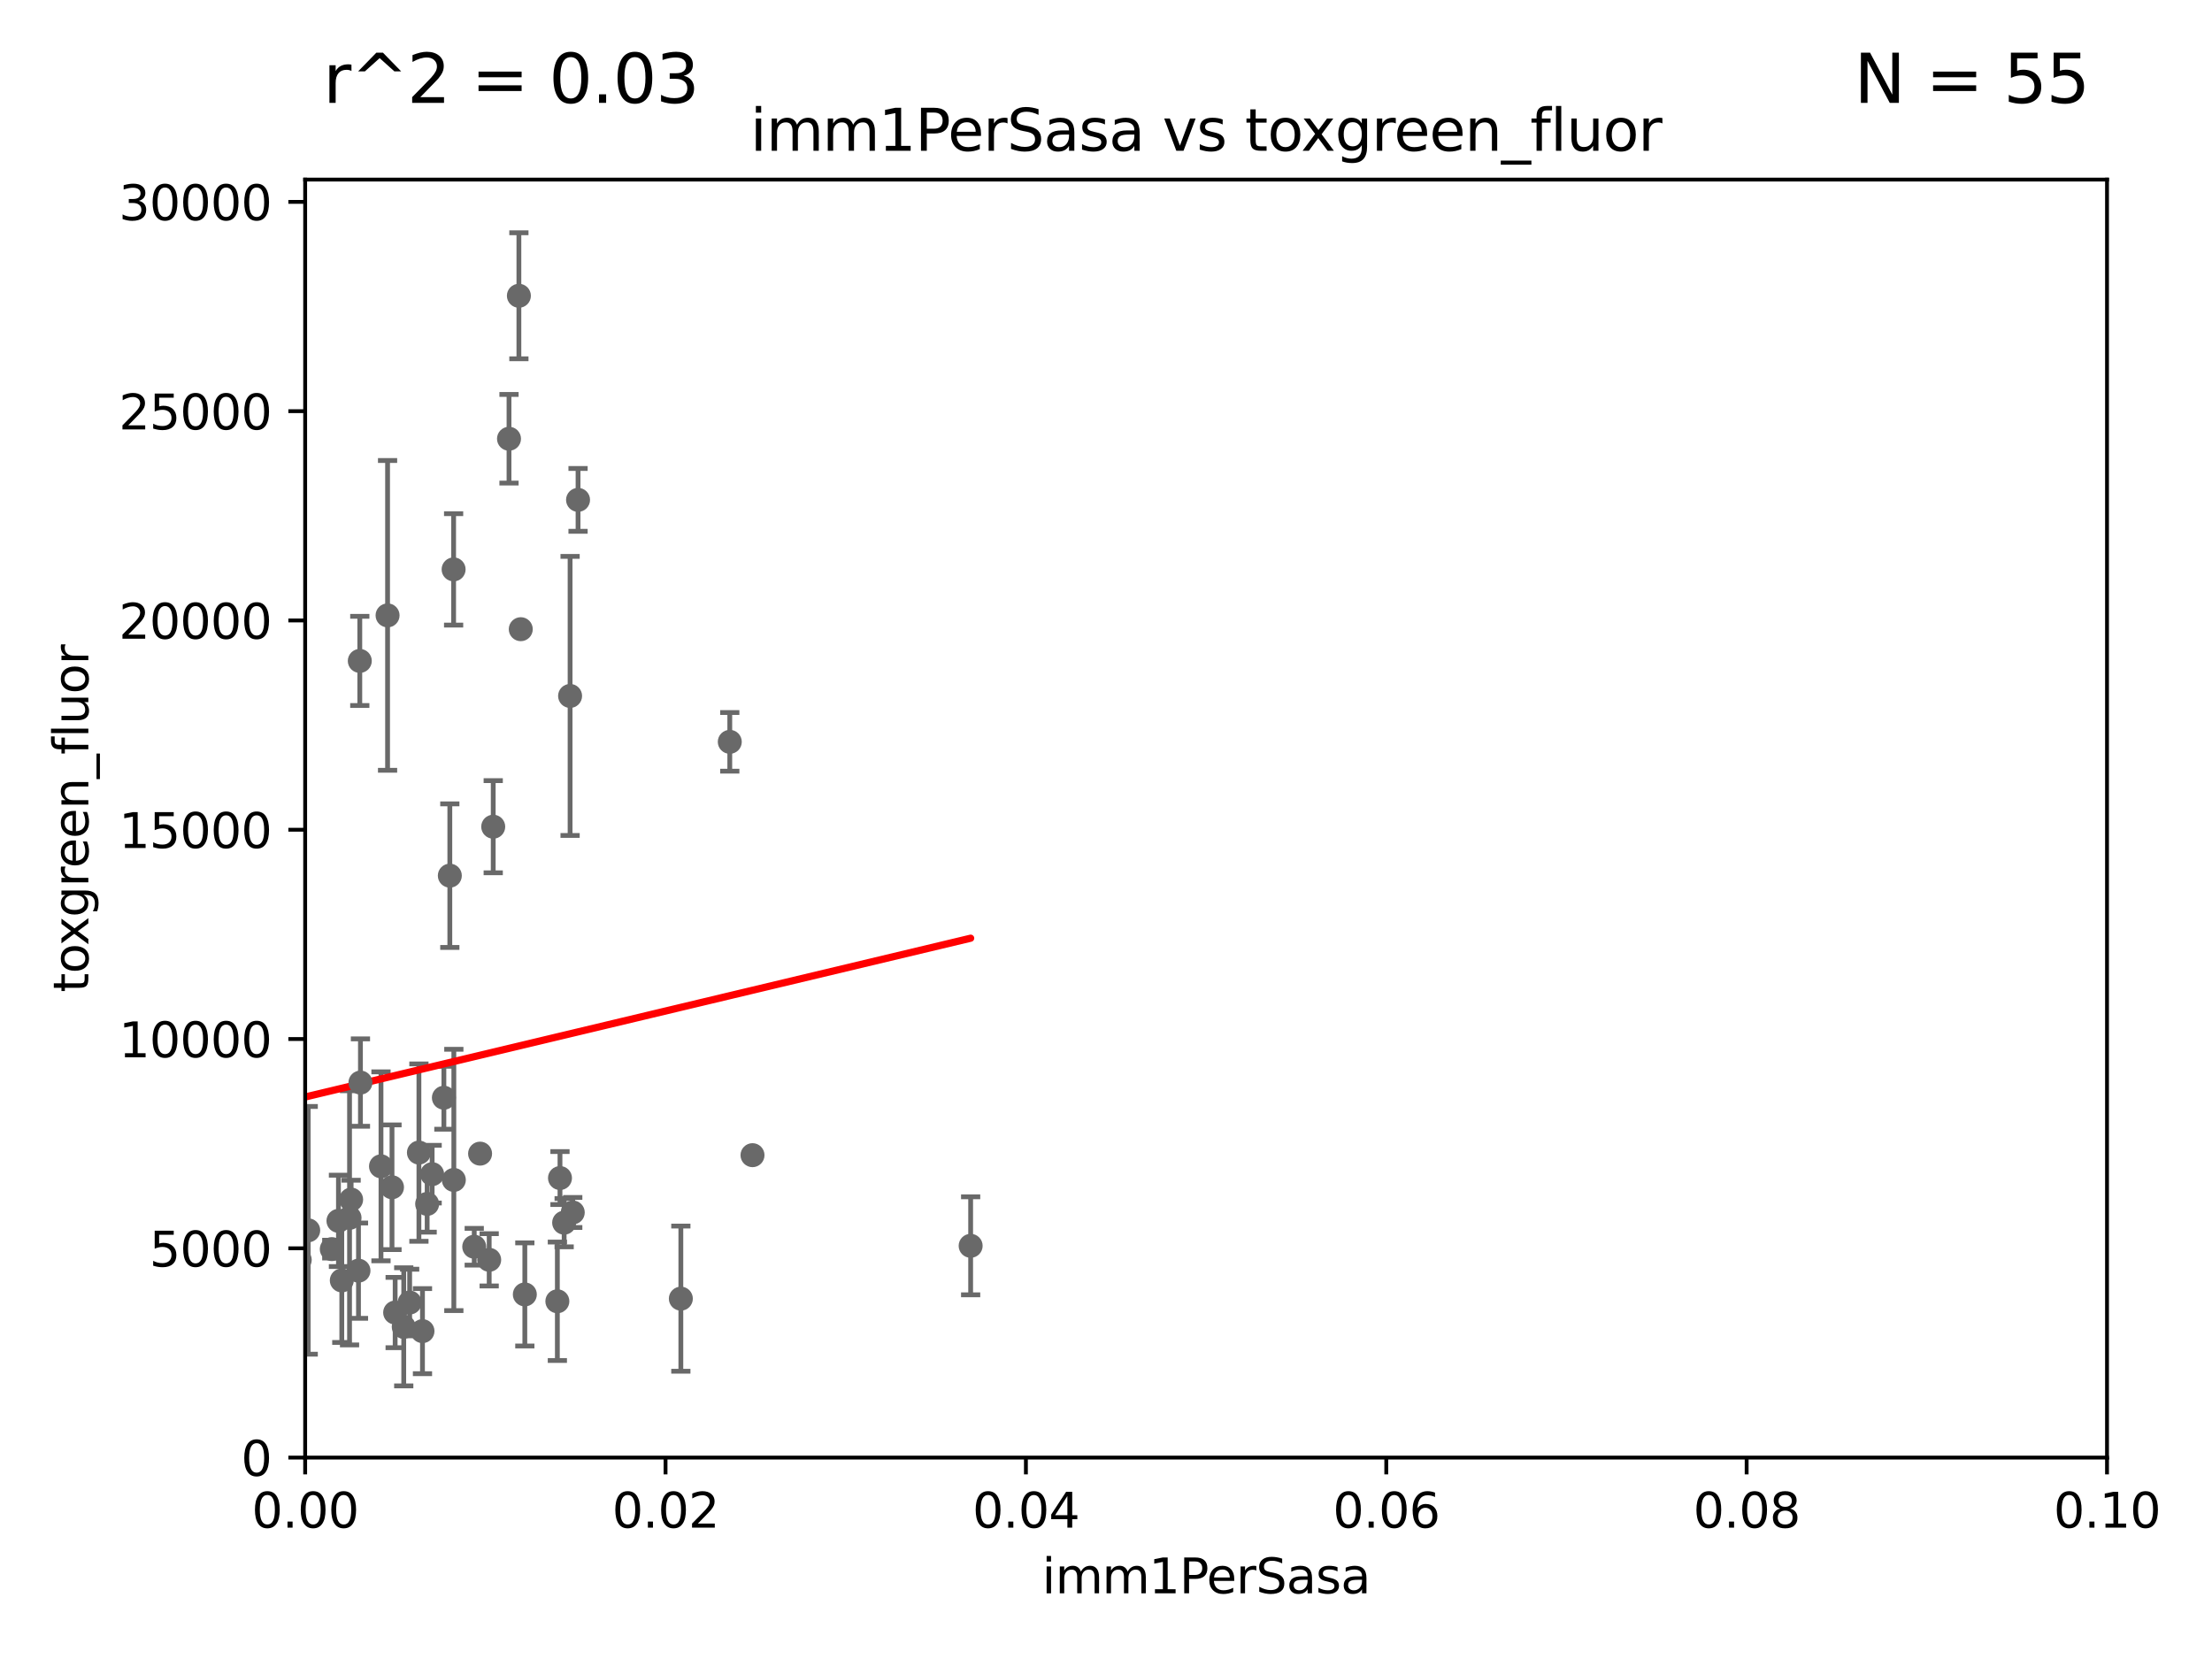 <?xml version="1.0" encoding="utf-8" standalone="no"?>
<!DOCTYPE svg PUBLIC "-//W3C//DTD SVG 1.1//EN"
  "http://www.w3.org/Graphics/SVG/1.1/DTD/svg11.dtd">
<svg xmlns:xlink="http://www.w3.org/1999/xlink" width="460.8pt" height="345.6pt" viewBox="0 0 460.8 345.6" xmlns="http://www.w3.org/2000/svg" version="1.1">
 <defs>
  <style type="text/css">*{stroke-linejoin: round; stroke-linecap: butt}</style>
 </defs>
 <g id="figure_1">
  <g id="patch_1">
   <path d="M 0 345.6 
L 460.8 345.6 
L 460.8 0 
L 0 0 
z
" style="fill: #ffffff"/>
  </g>
  <g id="axes_1">
   <g id="patch_2">
    <path d="M 63.571 303.64 
L 438.93 303.64 
L 438.93 37.411 
L 63.571 37.411 
z
" style="fill: #ffffff"/>
   </g>
   <g id="PathCollection_1">
    <defs>
     <path id="m4bd793ff92" d="M 0 1.118 
C 0.297 1.118 0.581 1 0.791 0.791 
C 1 0.581 1.118 0.297 1.118 0 
C 1.118 -0.297 1 -0.581 0.791 -0.791 
C 0.581 -1 0.297 -1.118 0 -1.118 
C -0.297 -1.118 -0.581 -1 -0.791 -0.791 
C -1 -0.581 -1.118 -0.297 -1.118 0 
C -1.118 0.297 -1 0.581 -0.791 0.791 
C -0.581 1 -0.297 1.118 0 1.118 
z
" style="stroke: #696969"/>
    </defs>
    <g clip-path="url(#p90f094e50c)">
     <use xlink:href="#m4bd793ff92" x="152.027" y="154.539" style="fill: #696969; stroke: #696969"/>
     <use xlink:href="#m4bd793ff92" x="116.109" y="271.08" style="fill: #696969; stroke: #696969"/>
     <use xlink:href="#m4bd793ff92" x="11.634" y="249.972" style="fill: #696969; stroke: #696969"/>
     <use xlink:href="#m4bd793ff92" x="98.792" y="259.716" style="fill: #696969; stroke: #696969"/>
     <use xlink:href="#m4bd793ff92" x="108.095" y="61.614" style="fill: #696969; stroke: #696969"/>
     <use xlink:href="#m4bd793ff92" x="94.496" y="118.613" style="fill: #696969; stroke: #696969"/>
     <use xlink:href="#m4bd793ff92" x="74.679" y="264.702" style="fill: #696969; stroke: #696969"/>
     <use xlink:href="#m4bd793ff92" x="90.023" y="244.6" style="fill: #696969; stroke: #696969"/>
     <use xlink:href="#m4bd793ff92" x="117.522" y="254.705" style="fill: #696969; stroke: #696969"/>
     <use xlink:href="#m4bd793ff92" x="100.01" y="240.325" style="fill: #696969; stroke: #696969"/>
     <use xlink:href="#m4bd793ff92" x="36.19" y="262.298" style="fill: #696969; stroke: #696969"/>
     <use xlink:href="#m4bd793ff92" x="84.106" y="276.4" style="fill: #696969; stroke: #696969"/>
     <use xlink:href="#m4bd793ff92" x="-1" y="266.935" style="fill: #696969; stroke: #696969"/>
     <use xlink:href="#m4bd793ff92" x="-1" y="241.556" style="fill: #696969; stroke: #696969"/>
     <use xlink:href="#m4bd793ff92" x="32.334" y="179.021" style="fill: #696969; stroke: #696969"/>
     <use xlink:href="#m4bd793ff92" x="141.833" y="270.532" style="fill: #696969; stroke: #696969"/>
     <use xlink:href="#m4bd793ff92" x="101.907" y="262.442" style="fill: #696969; stroke: #696969"/>
     <use xlink:href="#m4bd793ff92" x="73.146" y="249.893" style="fill: #696969; stroke: #696969"/>
     <use xlink:href="#m4bd793ff92" x="82.317" y="273.425" style="fill: #696969; stroke: #696969"/>
     <use xlink:href="#m4bd793ff92" x="116.656" y="245.41" style="fill: #696969; stroke: #696969"/>
     <use xlink:href="#m4bd793ff92" x="94.542" y="245.803" style="fill: #696969; stroke: #696969"/>
     <use xlink:href="#m4bd793ff92" x="119.315" y="252.58" style="fill: #696969; stroke: #696969"/>
     <use xlink:href="#m4bd793ff92" x="102.747" y="172.218" style="fill: #696969; stroke: #696969"/>
     <use xlink:href="#m4bd793ff92" x="62.439" y="262.456" style="fill: #696969; stroke: #696969"/>
     <use xlink:href="#m4bd793ff92" x="72.817" y="253.699" style="fill: #696969; stroke: #696969"/>
     <use xlink:href="#m4bd793ff92" x="74.952" y="137.682" style="fill: #696969; stroke: #696969"/>
     <use xlink:href="#m4bd793ff92" x="64.206" y="256.301" style="fill: #696969; stroke: #696969"/>
     <use xlink:href="#m4bd793ff92" x="87.269" y="240.105" style="fill: #696969; stroke: #696969"/>
     <use xlink:href="#m4bd793ff92" x="120.418" y="104.133" style="fill: #696969; stroke: #696969"/>
     <use xlink:href="#m4bd793ff92" x="55.434" y="254.099" style="fill: #696969; stroke: #696969"/>
     <use xlink:href="#m4bd793ff92" x="88.01" y="277.301" style="fill: #696969; stroke: #696969"/>
     <use xlink:href="#m4bd793ff92" x="81.66" y="247.328" style="fill: #696969; stroke: #696969"/>
     <use xlink:href="#m4bd793ff92" x="27.76" y="262.547" style="fill: #696969; stroke: #696969"/>
     <use xlink:href="#m4bd793ff92" x="61.826" y="237.081" style="fill: #696969; stroke: #696969"/>
     <use xlink:href="#m4bd793ff92" x="202.203" y="259.526" style="fill: #696969; stroke: #696969"/>
     <use xlink:href="#m4bd793ff92" x="85.34" y="271.342" style="fill: #696969; stroke: #696969"/>
     <use xlink:href="#m4bd793ff92" x="69.116" y="260.213" style="fill: #696969; stroke: #696969"/>
     <use xlink:href="#m4bd793ff92" x="79.367" y="242.966" style="fill: #696969; stroke: #696969"/>
     <use xlink:href="#m4bd793ff92" x="93.707" y="182.415" style="fill: #696969; stroke: #696969"/>
     <use xlink:href="#m4bd793ff92" x="118.76" y="144.977" style="fill: #696969; stroke: #696969"/>
     <use xlink:href="#m4bd793ff92" x="106.035" y="91.401" style="fill: #696969; stroke: #696969"/>
     <use xlink:href="#m4bd793ff92" x="88.984" y="250.798" style="fill: #696969; stroke: #696969"/>
     <use xlink:href="#m4bd793ff92" x="54.248" y="204.3" style="fill: #696969; stroke: #696969"/>
     <use xlink:href="#m4bd793ff92" x="1.664" y="256.275" style="fill: #696969; stroke: #696969"/>
     <use xlink:href="#m4bd793ff92" x="71.203" y="266.736" style="fill: #696969; stroke: #696969"/>
     <use xlink:href="#m4bd793ff92" x="156.761" y="240.644" style="fill: #696969; stroke: #696969"/>
     <use xlink:href="#m4bd793ff92" x="109.332" y="269.654" style="fill: #696969; stroke: #696969"/>
     <use xlink:href="#m4bd793ff92" x="45.73" y="226.03" style="fill: #696969; stroke: #696969"/>
     <use xlink:href="#m4bd793ff92" x="92.469" y="228.676" style="fill: #696969; stroke: #696969"/>
     <use xlink:href="#m4bd793ff92" x="108.485" y="131.072" style="fill: #696969; stroke: #696969"/>
     <use xlink:href="#m4bd793ff92" x="70.507" y="254.328" style="fill: #696969; stroke: #696969"/>
     <use xlink:href="#m4bd793ff92" x="57.575" y="183.177" style="fill: #696969; stroke: #696969"/>
     <use xlink:href="#m4bd793ff92" x="75.087" y="225.52" style="fill: #696969; stroke: #696969"/>
     <use xlink:href="#m4bd793ff92" x="-1" y="249.112" style="fill: #696969; stroke: #696969"/>
     <use xlink:href="#m4bd793ff92" x="-1" y="245.27" style="fill: #696969; stroke: #696969"/>
     <use xlink:href="#m4bd793ff92" x="80.738" y="128.196" style="fill: #696969; stroke: #696969"/>
     <use xlink:href="#m4bd793ff92" x="47.36" y="142.898" style="fill: #696969; stroke: #696969"/>
    </g>
   </g>
   <g id="matplotlib.axis_1">
    <g id="xtick_1">
     <g id="line2d_1">
      <defs>
       <path id="m0ac2fb3fb7" d="M 0 0 
L 0 3.5 
" style="stroke: #000000; stroke-width: 0.8"/>
      </defs>
      <g>
       <use xlink:href="#m0ac2fb3fb7" x="63.571" y="303.64" style="stroke: #000000; stroke-width: 0.8"/>
      </g>
     </g>
     <g id="text_1">
      <!-- 0.00 -->
      <g transform="translate(52.438 318.238)scale(0.1 -0.1)">
       <defs>
        <path id="DejaVuSans-30" d="M 2034 4250 
Q 1547 4250 1301 3770 
Q 1056 3291 1056 2328 
Q 1056 1369 1301 889 
Q 1547 409 2034 409 
Q 2525 409 2770 889 
Q 3016 1369 3016 2328 
Q 3016 3291 2770 3770 
Q 2525 4250 2034 4250 
z
M 2034 4750 
Q 2819 4750 3233 4129 
Q 3647 3509 3647 2328 
Q 3647 1150 3233 529 
Q 2819 -91 2034 -91 
Q 1250 -91 836 529 
Q 422 1150 422 2328 
Q 422 3509 836 4129 
Q 1250 4750 2034 4750 
z
" transform="scale(0.016)"/>
        <path id="DejaVuSans-2e" d="M 684 794 
L 1344 794 
L 1344 0 
L 684 0 
L 684 794 
z
" transform="scale(0.016)"/>
       </defs>
       <use xlink:href="#DejaVuSans-30"/>
       <use xlink:href="#DejaVuSans-2e" x="63.623"/>
       <use xlink:href="#DejaVuSans-30" x="95.41"/>
       <use xlink:href="#DejaVuSans-30" x="159.033"/>
      </g>
     </g>
    </g>
    <g id="xtick_2">
     <g id="line2d_2">
      <g>
       <use xlink:href="#m0ac2fb3fb7" x="138.643" y="303.64" style="stroke: #000000; stroke-width: 0.8"/>
      </g>
     </g>
     <g id="text_2">
      <!-- 0.02 -->
      <g transform="translate(127.51 318.238)scale(0.1 -0.1)">
       <defs>
        <path id="DejaVuSans-32" d="M 1228 531 
L 3431 531 
L 3431 0 
L 469 0 
L 469 531 
Q 828 903 1448 1529 
Q 2069 2156 2228 2338 
Q 2531 2678 2651 2914 
Q 2772 3150 2772 3378 
Q 2772 3750 2511 3984 
Q 2250 4219 1831 4219 
Q 1534 4219 1204 4116 
Q 875 4013 500 3803 
L 500 4441 
Q 881 4594 1212 4672 
Q 1544 4750 1819 4750 
Q 2544 4750 2975 4387 
Q 3406 4025 3406 3419 
Q 3406 3131 3298 2873 
Q 3191 2616 2906 2266 
Q 2828 2175 2409 1742 
Q 1991 1309 1228 531 
z
" transform="scale(0.016)"/>
       </defs>
       <use xlink:href="#DejaVuSans-30"/>
       <use xlink:href="#DejaVuSans-2e" x="63.623"/>
       <use xlink:href="#DejaVuSans-30" x="95.41"/>
       <use xlink:href="#DejaVuSans-32" x="159.033"/>
      </g>
     </g>
    </g>
    <g id="xtick_3">
     <g id="line2d_3">
      <g>
       <use xlink:href="#m0ac2fb3fb7" x="213.715" y="303.64" style="stroke: #000000; stroke-width: 0.8"/>
      </g>
     </g>
     <g id="text_3">
      <!-- 0.04 -->
      <g transform="translate(202.582 318.238)scale(0.1 -0.1)">
       <defs>
        <path id="DejaVuSans-34" d="M 2419 4116 
L 825 1625 
L 2419 1625 
L 2419 4116 
z
M 2253 4666 
L 3047 4666 
L 3047 1625 
L 3713 1625 
L 3713 1100 
L 3047 1100 
L 3047 0 
L 2419 0 
L 2419 1100 
L 313 1100 
L 313 1709 
L 2253 4666 
z
" transform="scale(0.016)"/>
       </defs>
       <use xlink:href="#DejaVuSans-30"/>
       <use xlink:href="#DejaVuSans-2e" x="63.623"/>
       <use xlink:href="#DejaVuSans-30" x="95.41"/>
       <use xlink:href="#DejaVuSans-34" x="159.033"/>
      </g>
     </g>
    </g>
    <g id="xtick_4">
     <g id="line2d_4">
      <g>
       <use xlink:href="#m0ac2fb3fb7" x="288.786" y="303.64" style="stroke: #000000; stroke-width: 0.8"/>
      </g>
     </g>
     <g id="text_4">
      <!-- 0.06 -->
      <g transform="translate(277.654 318.238)scale(0.1 -0.1)">
       <defs>
        <path id="DejaVuSans-36" d="M 2113 2584 
Q 1688 2584 1439 2293 
Q 1191 2003 1191 1497 
Q 1191 994 1439 701 
Q 1688 409 2113 409 
Q 2538 409 2786 701 
Q 3034 994 3034 1497 
Q 3034 2003 2786 2293 
Q 2538 2584 2113 2584 
z
M 3366 4563 
L 3366 3988 
Q 3128 4100 2886 4159 
Q 2644 4219 2406 4219 
Q 1781 4219 1451 3797 
Q 1122 3375 1075 2522 
Q 1259 2794 1537 2939 
Q 1816 3084 2150 3084 
Q 2853 3084 3261 2657 
Q 3669 2231 3669 1497 
Q 3669 778 3244 343 
Q 2819 -91 2113 -91 
Q 1303 -91 875 529 
Q 447 1150 447 2328 
Q 447 3434 972 4092 
Q 1497 4750 2381 4750 
Q 2619 4750 2861 4703 
Q 3103 4656 3366 4563 
z
" transform="scale(0.016)"/>
       </defs>
       <use xlink:href="#DejaVuSans-30"/>
       <use xlink:href="#DejaVuSans-2e" x="63.623"/>
       <use xlink:href="#DejaVuSans-30" x="95.41"/>
       <use xlink:href="#DejaVuSans-36" x="159.033"/>
      </g>
     </g>
    </g>
    <g id="xtick_5">
     <g id="line2d_5">
      <g>
       <use xlink:href="#m0ac2fb3fb7" x="363.858" y="303.64" style="stroke: #000000; stroke-width: 0.8"/>
      </g>
     </g>
     <g id="text_5">
      <!-- 0.08 -->
      <g transform="translate(352.725 318.238)scale(0.1 -0.1)">
       <defs>
        <path id="DejaVuSans-38" d="M 2034 2216 
Q 1584 2216 1326 1975 
Q 1069 1734 1069 1313 
Q 1069 891 1326 650 
Q 1584 409 2034 409 
Q 2484 409 2743 651 
Q 3003 894 3003 1313 
Q 3003 1734 2745 1975 
Q 2488 2216 2034 2216 
z
M 1403 2484 
Q 997 2584 770 2862 
Q 544 3141 544 3541 
Q 544 4100 942 4425 
Q 1341 4750 2034 4750 
Q 2731 4750 3128 4425 
Q 3525 4100 3525 3541 
Q 3525 3141 3298 2862 
Q 3072 2584 2669 2484 
Q 3125 2378 3379 2068 
Q 3634 1759 3634 1313 
Q 3634 634 3220 271 
Q 2806 -91 2034 -91 
Q 1263 -91 848 271 
Q 434 634 434 1313 
Q 434 1759 690 2068 
Q 947 2378 1403 2484 
z
M 1172 3481 
Q 1172 3119 1398 2916 
Q 1625 2713 2034 2713 
Q 2441 2713 2670 2916 
Q 2900 3119 2900 3481 
Q 2900 3844 2670 4047 
Q 2441 4250 2034 4250 
Q 1625 4250 1398 4047 
Q 1172 3844 1172 3481 
z
" transform="scale(0.016)"/>
       </defs>
       <use xlink:href="#DejaVuSans-30"/>
       <use xlink:href="#DejaVuSans-2e" x="63.623"/>
       <use xlink:href="#DejaVuSans-30" x="95.41"/>
       <use xlink:href="#DejaVuSans-38" x="159.033"/>
      </g>
     </g>
    </g>
    <g id="xtick_6">
     <g id="line2d_6">
      <g>
       <use xlink:href="#m0ac2fb3fb7" x="438.93" y="303.64" style="stroke: #000000; stroke-width: 0.8"/>
      </g>
     </g>
     <g id="text_6">
      <!-- 0.10 -->
      <g transform="translate(427.797 318.238)scale(0.1 -0.1)">
       <defs>
        <path id="DejaVuSans-31" d="M 794 531 
L 1825 531 
L 1825 4091 
L 703 3866 
L 703 4441 
L 1819 4666 
L 2450 4666 
L 2450 531 
L 3481 531 
L 3481 0 
L 794 0 
L 794 531 
z
" transform="scale(0.016)"/>
       </defs>
       <use xlink:href="#DejaVuSans-30"/>
       <use xlink:href="#DejaVuSans-2e" x="63.623"/>
       <use xlink:href="#DejaVuSans-31" x="95.41"/>
       <use xlink:href="#DejaVuSans-30" x="159.033"/>
      </g>
     </g>
    </g>
    <g id="text_7">
     <!-- imm1PerSasa -->
     <g transform="translate(217.067 331.917)scale(0.1 -0.1)">
      <defs>
       <path id="DejaVuSans-69" d="M 603 3500 
L 1178 3500 
L 1178 0 
L 603 0 
L 603 3500 
z
M 603 4863 
L 1178 4863 
L 1178 4134 
L 603 4134 
L 603 4863 
z
" transform="scale(0.016)"/>
       <path id="DejaVuSans-6d" d="M 3328 2828 
Q 3544 3216 3844 3400 
Q 4144 3584 4550 3584 
Q 5097 3584 5394 3201 
Q 5691 2819 5691 2113 
L 5691 0 
L 5113 0 
L 5113 2094 
Q 5113 2597 4934 2840 
Q 4756 3084 4391 3084 
Q 3944 3084 3684 2787 
Q 3425 2491 3425 1978 
L 3425 0 
L 2847 0 
L 2847 2094 
Q 2847 2600 2669 2842 
Q 2491 3084 2119 3084 
Q 1678 3084 1418 2786 
Q 1159 2488 1159 1978 
L 1159 0 
L 581 0 
L 581 3500 
L 1159 3500 
L 1159 2956 
Q 1356 3278 1631 3431 
Q 1906 3584 2284 3584 
Q 2666 3584 2933 3390 
Q 3200 3197 3328 2828 
z
" transform="scale(0.016)"/>
       <path id="DejaVuSans-50" d="M 1259 4147 
L 1259 2394 
L 2053 2394 
Q 2494 2394 2734 2622 
Q 2975 2850 2975 3272 
Q 2975 3691 2734 3919 
Q 2494 4147 2053 4147 
L 1259 4147 
z
M 628 4666 
L 2053 4666 
Q 2838 4666 3239 4311 
Q 3641 3956 3641 3272 
Q 3641 2581 3239 2228 
Q 2838 1875 2053 1875 
L 1259 1875 
L 1259 0 
L 628 0 
L 628 4666 
z
" transform="scale(0.016)"/>
       <path id="DejaVuSans-65" d="M 3597 1894 
L 3597 1613 
L 953 1613 
Q 991 1019 1311 708 
Q 1631 397 2203 397 
Q 2534 397 2845 478 
Q 3156 559 3463 722 
L 3463 178 
Q 3153 47 2828 -22 
Q 2503 -91 2169 -91 
Q 1331 -91 842 396 
Q 353 884 353 1716 
Q 353 2575 817 3079 
Q 1281 3584 2069 3584 
Q 2775 3584 3186 3129 
Q 3597 2675 3597 1894 
z
M 3022 2063 
Q 3016 2534 2758 2815 
Q 2500 3097 2075 3097 
Q 1594 3097 1305 2825 
Q 1016 2553 972 2059 
L 3022 2063 
z
" transform="scale(0.016)"/>
       <path id="DejaVuSans-72" d="M 2631 2963 
Q 2534 3019 2420 3045 
Q 2306 3072 2169 3072 
Q 1681 3072 1420 2755 
Q 1159 2438 1159 1844 
L 1159 0 
L 581 0 
L 581 3500 
L 1159 3500 
L 1159 2956 
Q 1341 3275 1631 3429 
Q 1922 3584 2338 3584 
Q 2397 3584 2469 3576 
Q 2541 3569 2628 3553 
L 2631 2963 
z
" transform="scale(0.016)"/>
       <path id="DejaVuSans-53" d="M 3425 4513 
L 3425 3897 
Q 3066 4069 2747 4153 
Q 2428 4238 2131 4238 
Q 1616 4238 1336 4038 
Q 1056 3838 1056 3469 
Q 1056 3159 1242 3001 
Q 1428 2844 1947 2747 
L 2328 2669 
Q 3034 2534 3370 2195 
Q 3706 1856 3706 1288 
Q 3706 609 3251 259 
Q 2797 -91 1919 -91 
Q 1588 -91 1214 -16 
Q 841 59 441 206 
L 441 856 
Q 825 641 1194 531 
Q 1563 422 1919 422 
Q 2459 422 2753 634 
Q 3047 847 3047 1241 
Q 3047 1584 2836 1778 
Q 2625 1972 2144 2069 
L 1759 2144 
Q 1053 2284 737 2584 
Q 422 2884 422 3419 
Q 422 4038 858 4394 
Q 1294 4750 2059 4750 
Q 2388 4750 2728 4690 
Q 3069 4631 3425 4513 
z
" transform="scale(0.016)"/>
       <path id="DejaVuSans-61" d="M 2194 1759 
Q 1497 1759 1228 1600 
Q 959 1441 959 1056 
Q 959 750 1161 570 
Q 1363 391 1709 391 
Q 2188 391 2477 730 
Q 2766 1069 2766 1631 
L 2766 1759 
L 2194 1759 
z
M 3341 1997 
L 3341 0 
L 2766 0 
L 2766 531 
Q 2569 213 2275 61 
Q 1981 -91 1556 -91 
Q 1019 -91 701 211 
Q 384 513 384 1019 
Q 384 1609 779 1909 
Q 1175 2209 1959 2209 
L 2766 2209 
L 2766 2266 
Q 2766 2663 2505 2880 
Q 2244 3097 1772 3097 
Q 1472 3097 1187 3025 
Q 903 2953 641 2809 
L 641 3341 
Q 956 3463 1253 3523 
Q 1550 3584 1831 3584 
Q 2591 3584 2966 3190 
Q 3341 2797 3341 1997 
z
" transform="scale(0.016)"/>
       <path id="DejaVuSans-73" d="M 2834 3397 
L 2834 2853 
Q 2591 2978 2328 3040 
Q 2066 3103 1784 3103 
Q 1356 3103 1142 2972 
Q 928 2841 928 2578 
Q 928 2378 1081 2264 
Q 1234 2150 1697 2047 
L 1894 2003 
Q 2506 1872 2764 1633 
Q 3022 1394 3022 966 
Q 3022 478 2636 193 
Q 2250 -91 1575 -91 
Q 1294 -91 989 -36 
Q 684 19 347 128 
L 347 722 
Q 666 556 975 473 
Q 1284 391 1588 391 
Q 1994 391 2212 530 
Q 2431 669 2431 922 
Q 2431 1156 2273 1281 
Q 2116 1406 1581 1522 
L 1381 1569 
Q 847 1681 609 1914 
Q 372 2147 372 2553 
Q 372 3047 722 3315 
Q 1072 3584 1716 3584 
Q 2034 3584 2315 3537 
Q 2597 3491 2834 3397 
z
" transform="scale(0.016)"/>
      </defs>
      <use xlink:href="#DejaVuSans-69"/>
      <use xlink:href="#DejaVuSans-6d" x="27.783"/>
      <use xlink:href="#DejaVuSans-6d" x="125.195"/>
      <use xlink:href="#DejaVuSans-31" x="222.607"/>
      <use xlink:href="#DejaVuSans-50" x="286.23"/>
      <use xlink:href="#DejaVuSans-65" x="342.908"/>
      <use xlink:href="#DejaVuSans-72" x="404.432"/>
      <use xlink:href="#DejaVuSans-53" x="445.545"/>
      <use xlink:href="#DejaVuSans-61" x="509.021"/>
      <use xlink:href="#DejaVuSans-73" x="570.301"/>
      <use xlink:href="#DejaVuSans-61" x="622.4"/>
     </g>
    </g>
   </g>
   <g id="matplotlib.axis_2">
    <g id="ytick_1">
     <g id="line2d_7">
      <defs>
       <path id="md72b73e1da" d="M 0 0 
L -3.5 0 
" style="stroke: #000000; stroke-width: 0.8"/>
      </defs>
      <g>
       <use xlink:href="#md72b73e1da" x="63.571" y="303.64" style="stroke: #000000; stroke-width: 0.8"/>
      </g>
     </g>
     <g id="text_8">
      <!-- 0 -->
      <g transform="translate(50.209 307.439)scale(0.1 -0.1)">
       <use xlink:href="#DejaVuSans-30"/>
      </g>
     </g>
    </g>
    <g id="ytick_2">
     <g id="line2d_8">
      <g>
       <use xlink:href="#md72b73e1da" x="63.571" y="260.043" style="stroke: #000000; stroke-width: 0.8"/>
      </g>
     </g>
     <g id="text_9">
      <!-- 5000 -->
      <g transform="translate(31.121 263.843)scale(0.1 -0.1)">
       <defs>
        <path id="DejaVuSans-35" d="M 691 4666 
L 3169 4666 
L 3169 4134 
L 1269 4134 
L 1269 2991 
Q 1406 3038 1543 3061 
Q 1681 3084 1819 3084 
Q 2600 3084 3056 2656 
Q 3513 2228 3513 1497 
Q 3513 744 3044 326 
Q 2575 -91 1722 -91 
Q 1428 -91 1123 -41 
Q 819 9 494 109 
L 494 744 
Q 775 591 1075 516 
Q 1375 441 1709 441 
Q 2250 441 2565 725 
Q 2881 1009 2881 1497 
Q 2881 1984 2565 2268 
Q 2250 2553 1709 2553 
Q 1456 2553 1204 2497 
Q 953 2441 691 2322 
L 691 4666 
z
" transform="scale(0.016)"/>
       </defs>
       <use xlink:href="#DejaVuSans-35"/>
       <use xlink:href="#DejaVuSans-30" x="63.623"/>
       <use xlink:href="#DejaVuSans-30" x="127.246"/>
       <use xlink:href="#DejaVuSans-30" x="190.869"/>
      </g>
     </g>
    </g>
    <g id="ytick_3">
     <g id="line2d_9">
      <g>
       <use xlink:href="#md72b73e1da" x="63.571" y="216.447" style="stroke: #000000; stroke-width: 0.8"/>
      </g>
     </g>
     <g id="text_10">
      <!-- 10000 -->
      <g transform="translate(24.759 220.246)scale(0.1 -0.1)">
       <use xlink:href="#DejaVuSans-31"/>
       <use xlink:href="#DejaVuSans-30" x="63.623"/>
       <use xlink:href="#DejaVuSans-30" x="127.246"/>
       <use xlink:href="#DejaVuSans-30" x="190.869"/>
       <use xlink:href="#DejaVuSans-30" x="254.492"/>
      </g>
     </g>
    </g>
    <g id="ytick_4">
     <g id="line2d_10">
      <g>
       <use xlink:href="#md72b73e1da" x="63.571" y="172.85" style="stroke: #000000; stroke-width: 0.8"/>
      </g>
     </g>
     <g id="text_11">
      <!-- 15000 -->
      <g transform="translate(24.759 176.649)scale(0.1 -0.1)">
       <use xlink:href="#DejaVuSans-31"/>
       <use xlink:href="#DejaVuSans-35" x="63.623"/>
       <use xlink:href="#DejaVuSans-30" x="127.246"/>
       <use xlink:href="#DejaVuSans-30" x="190.869"/>
       <use xlink:href="#DejaVuSans-30" x="254.492"/>
      </g>
     </g>
    </g>
    <g id="ytick_5">
     <g id="line2d_11">
      <g>
       <use xlink:href="#md72b73e1da" x="63.571" y="129.254" style="stroke: #000000; stroke-width: 0.8"/>
      </g>
     </g>
     <g id="text_12">
      <!-- 20000 -->
      <g transform="translate(24.759 133.053)scale(0.1 -0.1)">
       <use xlink:href="#DejaVuSans-32"/>
       <use xlink:href="#DejaVuSans-30" x="63.623"/>
       <use xlink:href="#DejaVuSans-30" x="127.246"/>
       <use xlink:href="#DejaVuSans-30" x="190.869"/>
       <use xlink:href="#DejaVuSans-30" x="254.492"/>
      </g>
     </g>
    </g>
    <g id="ytick_6">
     <g id="line2d_12">
      <g>
       <use xlink:href="#md72b73e1da" x="63.571" y="85.657" style="stroke: #000000; stroke-width: 0.8"/>
      </g>
     </g>
     <g id="text_13">
      <!-- 25000 -->
      <g transform="translate(24.759 89.456)scale(0.1 -0.1)">
       <use xlink:href="#DejaVuSans-32"/>
       <use xlink:href="#DejaVuSans-35" x="63.623"/>
       <use xlink:href="#DejaVuSans-30" x="127.246"/>
       <use xlink:href="#DejaVuSans-30" x="190.869"/>
       <use xlink:href="#DejaVuSans-30" x="254.492"/>
      </g>
     </g>
    </g>
    <g id="ytick_7">
     <g id="line2d_13">
      <g>
       <use xlink:href="#md72b73e1da" x="63.571" y="42.06" style="stroke: #000000; stroke-width: 0.8"/>
      </g>
     </g>
     <g id="text_14">
      <!-- 30000 -->
      <g transform="translate(24.759 45.86)scale(0.1 -0.1)">
       <defs>
        <path id="DejaVuSans-33" d="M 2597 2516 
Q 3050 2419 3304 2112 
Q 3559 1806 3559 1356 
Q 3559 666 3084 287 
Q 2609 -91 1734 -91 
Q 1441 -91 1130 -33 
Q 819 25 488 141 
L 488 750 
Q 750 597 1062 519 
Q 1375 441 1716 441 
Q 2309 441 2620 675 
Q 2931 909 2931 1356 
Q 2931 1769 2642 2001 
Q 2353 2234 1838 2234 
L 1294 2234 
L 1294 2753 
L 1863 2753 
Q 2328 2753 2575 2939 
Q 2822 3125 2822 3475 
Q 2822 3834 2567 4026 
Q 2313 4219 1838 4219 
Q 1578 4219 1281 4162 
Q 984 4106 628 3988 
L 628 4550 
Q 988 4650 1302 4700 
Q 1616 4750 1894 4750 
Q 2613 4750 3031 4423 
Q 3450 4097 3450 3541 
Q 3450 3153 3228 2886 
Q 3006 2619 2597 2516 
z
" transform="scale(0.016)"/>
       </defs>
       <use xlink:href="#DejaVuSans-33"/>
       <use xlink:href="#DejaVuSans-30" x="63.623"/>
       <use xlink:href="#DejaVuSans-30" x="127.246"/>
       <use xlink:href="#DejaVuSans-30" x="190.869"/>
       <use xlink:href="#DejaVuSans-30" x="254.492"/>
      </g>
     </g>
    </g>
    <g id="text_15">
     <!-- toxgreen_fluor -->
     <g transform="translate(18.401 206.72)rotate(-90)scale(0.1 -0.1)">
      <defs>
       <path id="DejaVuSans-74" d="M 1172 4494 
L 1172 3500 
L 2356 3500 
L 2356 3053 
L 1172 3053 
L 1172 1153 
Q 1172 725 1289 603 
Q 1406 481 1766 481 
L 2356 481 
L 2356 0 
L 1766 0 
Q 1100 0 847 248 
Q 594 497 594 1153 
L 594 3053 
L 172 3053 
L 172 3500 
L 594 3500 
L 594 4494 
L 1172 4494 
z
" transform="scale(0.016)"/>
       <path id="DejaVuSans-6f" d="M 1959 3097 
Q 1497 3097 1228 2736 
Q 959 2375 959 1747 
Q 959 1119 1226 758 
Q 1494 397 1959 397 
Q 2419 397 2687 759 
Q 2956 1122 2956 1747 
Q 2956 2369 2687 2733 
Q 2419 3097 1959 3097 
z
M 1959 3584 
Q 2709 3584 3137 3096 
Q 3566 2609 3566 1747 
Q 3566 888 3137 398 
Q 2709 -91 1959 -91 
Q 1206 -91 779 398 
Q 353 888 353 1747 
Q 353 2609 779 3096 
Q 1206 3584 1959 3584 
z
" transform="scale(0.016)"/>
       <path id="DejaVuSans-78" d="M 3513 3500 
L 2247 1797 
L 3578 0 
L 2900 0 
L 1881 1375 
L 863 0 
L 184 0 
L 1544 1831 
L 300 3500 
L 978 3500 
L 1906 2253 
L 2834 3500 
L 3513 3500 
z
" transform="scale(0.016)"/>
       <path id="DejaVuSans-67" d="M 2906 1791 
Q 2906 2416 2648 2759 
Q 2391 3103 1925 3103 
Q 1463 3103 1205 2759 
Q 947 2416 947 1791 
Q 947 1169 1205 825 
Q 1463 481 1925 481 
Q 2391 481 2648 825 
Q 2906 1169 2906 1791 
z
M 3481 434 
Q 3481 -459 3084 -895 
Q 2688 -1331 1869 -1331 
Q 1566 -1331 1297 -1286 
Q 1028 -1241 775 -1147 
L 775 -588 
Q 1028 -725 1275 -790 
Q 1522 -856 1778 -856 
Q 2344 -856 2625 -561 
Q 2906 -266 2906 331 
L 2906 616 
Q 2728 306 2450 153 
Q 2172 0 1784 0 
Q 1141 0 747 490 
Q 353 981 353 1791 
Q 353 2603 747 3093 
Q 1141 3584 1784 3584 
Q 2172 3584 2450 3431 
Q 2728 3278 2906 2969 
L 2906 3500 
L 3481 3500 
L 3481 434 
z
" transform="scale(0.016)"/>
       <path id="DejaVuSans-6e" d="M 3513 2113 
L 3513 0 
L 2938 0 
L 2938 2094 
Q 2938 2591 2744 2837 
Q 2550 3084 2163 3084 
Q 1697 3084 1428 2787 
Q 1159 2491 1159 1978 
L 1159 0 
L 581 0 
L 581 3500 
L 1159 3500 
L 1159 2956 
Q 1366 3272 1645 3428 
Q 1925 3584 2291 3584 
Q 2894 3584 3203 3211 
Q 3513 2838 3513 2113 
z
" transform="scale(0.016)"/>
       <path id="DejaVuSans-5f" d="M 3263 -1063 
L 3263 -1509 
L -63 -1509 
L -63 -1063 
L 3263 -1063 
z
" transform="scale(0.016)"/>
       <path id="DejaVuSans-66" d="M 2375 4863 
L 2375 4384 
L 1825 4384 
Q 1516 4384 1395 4259 
Q 1275 4134 1275 3809 
L 1275 3500 
L 2222 3500 
L 2222 3053 
L 1275 3053 
L 1275 0 
L 697 0 
L 697 3053 
L 147 3053 
L 147 3500 
L 697 3500 
L 697 3744 
Q 697 4328 969 4595 
Q 1241 4863 1831 4863 
L 2375 4863 
z
" transform="scale(0.016)"/>
       <path id="DejaVuSans-6c" d="M 603 4863 
L 1178 4863 
L 1178 0 
L 603 0 
L 603 4863 
z
" transform="scale(0.016)"/>
       <path id="DejaVuSans-75" d="M 544 1381 
L 544 3500 
L 1119 3500 
L 1119 1403 
Q 1119 906 1312 657 
Q 1506 409 1894 409 
Q 2359 409 2629 706 
Q 2900 1003 2900 1516 
L 2900 3500 
L 3475 3500 
L 3475 0 
L 2900 0 
L 2900 538 
Q 2691 219 2414 64 
Q 2138 -91 1772 -91 
Q 1169 -91 856 284 
Q 544 659 544 1381 
z
M 1991 3584 
L 1991 3584 
z
" transform="scale(0.016)"/>
      </defs>
      <use xlink:href="#DejaVuSans-74"/>
      <use xlink:href="#DejaVuSans-6f" x="39.209"/>
      <use xlink:href="#DejaVuSans-78" x="97.266"/>
      <use xlink:href="#DejaVuSans-67" x="156.445"/>
      <use xlink:href="#DejaVuSans-72" x="219.922"/>
      <use xlink:href="#DejaVuSans-65" x="258.785"/>
      <use xlink:href="#DejaVuSans-65" x="320.309"/>
      <use xlink:href="#DejaVuSans-6e" x="381.832"/>
      <use xlink:href="#DejaVuSans-5f" x="445.211"/>
      <use xlink:href="#DejaVuSans-66" x="495.211"/>
      <use xlink:href="#DejaVuSans-6c" x="530.416"/>
      <use xlink:href="#DejaVuSans-75" x="558.199"/>
      <use xlink:href="#DejaVuSans-6f" x="621.578"/>
      <use xlink:href="#DejaVuSans-72" x="682.76"/>
     </g>
    </g>
   </g>
   <g id="LineCollection_1">
    <path d="M 152.027 160.647 
L 152.027 148.431 
" clip-path="url(#p90f094e50c)" style="fill: none; stroke: #696969"/>
    <path d="M 116.109 283.414 
L 116.109 258.746 
" clip-path="url(#p90f094e50c)" style="fill: none; stroke: #696969"/>
    <path d="M 11.634 258.962 
L 11.634 240.982 
" clip-path="url(#p90f094e50c)" style="fill: none; stroke: #696969"/>
    <path d="M 98.792 263.544 
L 98.792 255.889 
" clip-path="url(#p90f094e50c)" style="fill: none; stroke: #696969"/>
    <path d="M 108.095 74.739 
L 108.095 48.489 
" clip-path="url(#p90f094e50c)" style="fill: none; stroke: #696969"/>
    <path d="M 94.496 130.215 
L 94.496 107.01 
" clip-path="url(#p90f094e50c)" style="fill: none; stroke: #696969"/>
    <path d="M 74.679 274.628 
L 74.679 254.777 
" clip-path="url(#p90f094e50c)" style="fill: none; stroke: #696969"/>
    <path d="M 90.023 250.608 
L 90.023 238.592 
" clip-path="url(#p90f094e50c)" style="fill: none; stroke: #696969"/>
    <path d="M 117.522 259.736 
L 117.522 249.674 
" clip-path="url(#p90f094e50c)" style="fill: none; stroke: #696969"/>
    <path d="M 100.01 241.126 
L 100.01 239.524 
" clip-path="url(#p90f094e50c)" style="fill: none; stroke: #696969"/>
    <path d="M 36.19 268.71 
L 36.19 255.885 
" clip-path="url(#p90f094e50c)" style="fill: none; stroke: #696969"/>
    <path d="M 84.106 288.705 
L 84.106 264.096 
" clip-path="url(#p90f094e50c)" style="fill: none; stroke: #696969"/>
    <path clip-path="url(#p90f094e50c)" style="fill: none; stroke: #696969"/>
    <path d="M 32.334 184.169 
L 32.334 173.873 
" clip-path="url(#p90f094e50c)" style="fill: none; stroke: #696969"/>
    <path d="M 141.833 285.649 
L 141.833 255.415 
" clip-path="url(#p90f094e50c)" style="fill: none; stroke: #696969"/>
    <path d="M 101.907 267.889 
L 101.907 256.994 
" clip-path="url(#p90f094e50c)" style="fill: none; stroke: #696969"/>
    <path d="M 73.146 253.921 
L 73.146 245.866 
" clip-path="url(#p90f094e50c)" style="fill: none; stroke: #696969"/>
    <path d="M 82.317 280.747 
L 82.317 266.102 
" clip-path="url(#p90f094e50c)" style="fill: none; stroke: #696969"/>
    <path d="M 116.656 250.927 
L 116.656 239.893 
" clip-path="url(#p90f094e50c)" style="fill: none; stroke: #696969"/>
    <path d="M 94.542 273.02 
L 94.542 218.585 
" clip-path="url(#p90f094e50c)" style="fill: none; stroke: #696969"/>
    <path d="M 119.315 255.705 
L 119.315 249.454 
" clip-path="url(#p90f094e50c)" style="fill: none; stroke: #696969"/>
    <path d="M 102.747 181.817 
L 102.747 162.618 
" clip-path="url(#p90f094e50c)" style="fill: none; stroke: #696969"/>
    <path d="M 62.439 266.354 
L 62.439 258.558 
" clip-path="url(#p90f094e50c)" style="fill: none; stroke: #696969"/>
    <path d="M 72.817 280.175 
L 72.817 227.223 
" clip-path="url(#p90f094e50c)" style="fill: none; stroke: #696969"/>
    <path d="M 74.952 146.974 
L 74.952 128.391 
" clip-path="url(#p90f094e50c)" style="fill: none; stroke: #696969"/>
    <path d="M 64.206 282.103 
L 64.206 230.498 
" clip-path="url(#p90f094e50c)" style="fill: none; stroke: #696969"/>
    <path d="M 87.269 258.579 
L 87.269 221.631 
" clip-path="url(#p90f094e50c)" style="fill: none; stroke: #696969"/>
    <path d="M 120.418 110.676 
L 120.418 97.591 
" clip-path="url(#p90f094e50c)" style="fill: none; stroke: #696969"/>
    <path d="M 55.434 260.833 
L 55.434 247.364 
" clip-path="url(#p90f094e50c)" style="fill: none; stroke: #696969"/>
    <path d="M 88.01 286.161 
L 88.01 268.441 
" clip-path="url(#p90f094e50c)" style="fill: none; stroke: #696969"/>
    <path d="M 81.66 260.318 
L 81.66 234.339 
" clip-path="url(#p90f094e50c)" style="fill: none; stroke: #696969"/>
    <path d="M 27.76 271.518 
L 27.76 253.576 
" clip-path="url(#p90f094e50c)" style="fill: none; stroke: #696969"/>
    <path d="M 61.826 241.447 
L 61.826 232.714 
" clip-path="url(#p90f094e50c)" style="fill: none; stroke: #696969"/>
    <path d="M 202.203 269.736 
L 202.203 249.315 
" clip-path="url(#p90f094e50c)" style="fill: none; stroke: #696969"/>
    <path d="M 85.34 278.281 
L 85.34 264.403 
" clip-path="url(#p90f094e50c)" style="fill: none; stroke: #696969"/>
    <path d="M 69.116 262.065 
L 69.116 258.361 
" clip-path="url(#p90f094e50c)" style="fill: none; stroke: #696969"/>
    <path d="M 79.367 262.647 
L 79.367 223.286 
" clip-path="url(#p90f094e50c)" style="fill: none; stroke: #696969"/>
    <path d="M 93.707 197.369 
L 93.707 167.462 
" clip-path="url(#p90f094e50c)" style="fill: none; stroke: #696969"/>
    <path d="M 118.76 174.043 
L 118.76 115.91 
" clip-path="url(#p90f094e50c)" style="fill: none; stroke: #696969"/>
    <path d="M 106.035 100.632 
L 106.035 82.171 
" clip-path="url(#p90f094e50c)" style="fill: none; stroke: #696969"/>
    <path d="M 88.984 256.676 
L 88.984 244.919 
" clip-path="url(#p90f094e50c)" style="fill: none; stroke: #696969"/>
    <path d="M 54.248 221.16 
L 54.248 187.439 
" clip-path="url(#p90f094e50c)" style="fill: none; stroke: #696969"/>
    <path d="M 1.664 259.338 
L 1.664 253.212 
" clip-path="url(#p90f094e50c)" style="fill: none; stroke: #696969"/>
    <path d="M 71.203 279.652 
L 71.203 253.819 
" clip-path="url(#p90f094e50c)" style="fill: none; stroke: #696969"/>
    <path d="M 156.761 241.246 
L 156.761 240.043 
" clip-path="url(#p90f094e50c)" style="fill: none; stroke: #696969"/>
    <path d="M 109.332 280.391 
L 109.332 258.917 
" clip-path="url(#p90f094e50c)" style="fill: none; stroke: #696969"/>
    <path d="M 45.73 265.328 
L 45.73 186.732 
" clip-path="url(#p90f094e50c)" style="fill: none; stroke: #696969"/>
    <path d="M 92.469 235.234 
L 92.469 222.117 
" clip-path="url(#p90f094e50c)" style="fill: none; stroke: #696969"/>
    <path d="M 108.485 131.667 
L 108.485 130.476 
" clip-path="url(#p90f094e50c)" style="fill: none; stroke: #696969"/>
    <path d="M 70.507 263.842 
L 70.507 244.815 
" clip-path="url(#p90f094e50c)" style="fill: none; stroke: #696969"/>
    <path d="M 57.575 193.626 
L 57.575 172.728 
" clip-path="url(#p90f094e50c)" style="fill: none; stroke: #696969"/>
    <path d="M 75.087 234.625 
L 75.087 216.415 
" clip-path="url(#p90f094e50c)" style="fill: none; stroke: #696969"/>
    <path clip-path="url(#p90f094e50c)" style="fill: none; stroke: #696969"/>
    <path d="M 80.738 160.459 
L 80.738 95.932 
" clip-path="url(#p90f094e50c)" style="fill: none; stroke: #696969"/>
    <path d="M 47.36 168.162 
L 47.36 117.633 
" clip-path="url(#p90f094e50c)" style="fill: none; stroke: #696969"/>
   </g>
   <g id="line2d_14">
    <defs>
     <path id="m5325f6fc5d" d="M 2 0 
L -2 -0 
" style="stroke: #696969"/>
    </defs>
    <g clip-path="url(#p90f094e50c)">
     <use xlink:href="#m5325f6fc5d" x="152.027" y="160.647" style="fill: #696969; stroke: #696969"/>
     <use xlink:href="#m5325f6fc5d" x="116.109" y="283.414" style="fill: #696969; stroke: #696969"/>
     <use xlink:href="#m5325f6fc5d" x="11.634" y="258.962" style="fill: #696969; stroke: #696969"/>
     <use xlink:href="#m5325f6fc5d" x="98.792" y="263.544" style="fill: #696969; stroke: #696969"/>
     <use xlink:href="#m5325f6fc5d" x="108.095" y="74.739" style="fill: #696969; stroke: #696969"/>
     <use xlink:href="#m5325f6fc5d" x="94.496" y="130.215" style="fill: #696969; stroke: #696969"/>
     <use xlink:href="#m5325f6fc5d" x="74.679" y="274.628" style="fill: #696969; stroke: #696969"/>
     <use xlink:href="#m5325f6fc5d" x="90.023" y="250.608" style="fill: #696969; stroke: #696969"/>
     <use xlink:href="#m5325f6fc5d" x="117.522" y="259.736" style="fill: #696969; stroke: #696969"/>
     <use xlink:href="#m5325f6fc5d" x="100.01" y="241.126" style="fill: #696969; stroke: #696969"/>
     <use xlink:href="#m5325f6fc5d" x="36.19" y="268.71" style="fill: #696969; stroke: #696969"/>
     <use xlink:href="#m5325f6fc5d" x="84.106" y="288.705" style="fill: #696969; stroke: #696969"/>
     <use xlink:href="#m5325f6fc5d" x="-1" y="275.715" style="fill: #696969; stroke: #696969"/>
     <use xlink:href="#m5325f6fc5d" x="-1" y="248.947" style="fill: #696969; stroke: #696969"/>
     <use xlink:href="#m5325f6fc5d" x="32.334" y="184.169" style="fill: #696969; stroke: #696969"/>
     <use xlink:href="#m5325f6fc5d" x="141.833" y="285.649" style="fill: #696969; stroke: #696969"/>
     <use xlink:href="#m5325f6fc5d" x="101.907" y="267.889" style="fill: #696969; stroke: #696969"/>
     <use xlink:href="#m5325f6fc5d" x="73.146" y="253.921" style="fill: #696969; stroke: #696969"/>
     <use xlink:href="#m5325f6fc5d" x="82.317" y="280.747" style="fill: #696969; stroke: #696969"/>
     <use xlink:href="#m5325f6fc5d" x="116.656" y="250.927" style="fill: #696969; stroke: #696969"/>
     <use xlink:href="#m5325f6fc5d" x="94.542" y="273.02" style="fill: #696969; stroke: #696969"/>
     <use xlink:href="#m5325f6fc5d" x="119.315" y="255.705" style="fill: #696969; stroke: #696969"/>
     <use xlink:href="#m5325f6fc5d" x="102.747" y="181.817" style="fill: #696969; stroke: #696969"/>
     <use xlink:href="#m5325f6fc5d" x="62.439" y="266.354" style="fill: #696969; stroke: #696969"/>
     <use xlink:href="#m5325f6fc5d" x="72.817" y="280.175" style="fill: #696969; stroke: #696969"/>
     <use xlink:href="#m5325f6fc5d" x="74.952" y="146.974" style="fill: #696969; stroke: #696969"/>
     <use xlink:href="#m5325f6fc5d" x="64.206" y="282.103" style="fill: #696969; stroke: #696969"/>
     <use xlink:href="#m5325f6fc5d" x="87.269" y="258.579" style="fill: #696969; stroke: #696969"/>
     <use xlink:href="#m5325f6fc5d" x="120.418" y="110.676" style="fill: #696969; stroke: #696969"/>
     <use xlink:href="#m5325f6fc5d" x="55.434" y="260.833" style="fill: #696969; stroke: #696969"/>
     <use xlink:href="#m5325f6fc5d" x="88.01" y="286.161" style="fill: #696969; stroke: #696969"/>
     <use xlink:href="#m5325f6fc5d" x="81.66" y="260.318" style="fill: #696969; stroke: #696969"/>
     <use xlink:href="#m5325f6fc5d" x="27.76" y="271.518" style="fill: #696969; stroke: #696969"/>
     <use xlink:href="#m5325f6fc5d" x="61.826" y="241.447" style="fill: #696969; stroke: #696969"/>
     <use xlink:href="#m5325f6fc5d" x="202.203" y="269.736" style="fill: #696969; stroke: #696969"/>
     <use xlink:href="#m5325f6fc5d" x="85.34" y="278.281" style="fill: #696969; stroke: #696969"/>
     <use xlink:href="#m5325f6fc5d" x="69.116" y="262.065" style="fill: #696969; stroke: #696969"/>
     <use xlink:href="#m5325f6fc5d" x="79.367" y="262.647" style="fill: #696969; stroke: #696969"/>
     <use xlink:href="#m5325f6fc5d" x="93.707" y="197.369" style="fill: #696969; stroke: #696969"/>
     <use xlink:href="#m5325f6fc5d" x="118.76" y="174.043" style="fill: #696969; stroke: #696969"/>
     <use xlink:href="#m5325f6fc5d" x="106.035" y="100.632" style="fill: #696969; stroke: #696969"/>
     <use xlink:href="#m5325f6fc5d" x="88.984" y="256.676" style="fill: #696969; stroke: #696969"/>
     <use xlink:href="#m5325f6fc5d" x="54.248" y="221.16" style="fill: #696969; stroke: #696969"/>
     <use xlink:href="#m5325f6fc5d" x="1.664" y="259.338" style="fill: #696969; stroke: #696969"/>
     <use xlink:href="#m5325f6fc5d" x="71.203" y="279.652" style="fill: #696969; stroke: #696969"/>
     <use xlink:href="#m5325f6fc5d" x="156.761" y="241.246" style="fill: #696969; stroke: #696969"/>
     <use xlink:href="#m5325f6fc5d" x="109.332" y="280.391" style="fill: #696969; stroke: #696969"/>
     <use xlink:href="#m5325f6fc5d" x="45.73" y="265.328" style="fill: #696969; stroke: #696969"/>
     <use xlink:href="#m5325f6fc5d" x="92.469" y="235.234" style="fill: #696969; stroke: #696969"/>
     <use xlink:href="#m5325f6fc5d" x="108.485" y="131.667" style="fill: #696969; stroke: #696969"/>
     <use xlink:href="#m5325f6fc5d" x="70.507" y="263.842" style="fill: #696969; stroke: #696969"/>
     <use xlink:href="#m5325f6fc5d" x="57.575" y="193.626" style="fill: #696969; stroke: #696969"/>
     <use xlink:href="#m5325f6fc5d" x="75.087" y="234.625" style="fill: #696969; stroke: #696969"/>
     <use xlink:href="#m5325f6fc5d" x="-1" y="267.716" style="fill: #696969; stroke: #696969"/>
     <use xlink:href="#m5325f6fc5d" x="-1" y="264.834" style="fill: #696969; stroke: #696969"/>
     <use xlink:href="#m5325f6fc5d" x="80.738" y="160.459" style="fill: #696969; stroke: #696969"/>
     <use xlink:href="#m5325f6fc5d" x="47.36" y="168.162" style="fill: #696969; stroke: #696969"/>
    </g>
   </g>
   <g id="line2d_15">
    <g clip-path="url(#p90f094e50c)">
     <use xlink:href="#m5325f6fc5d" x="152.027" y="148.431" style="fill: #696969; stroke: #696969"/>
     <use xlink:href="#m5325f6fc5d" x="116.109" y="258.746" style="fill: #696969; stroke: #696969"/>
     <use xlink:href="#m5325f6fc5d" x="11.634" y="240.982" style="fill: #696969; stroke: #696969"/>
     <use xlink:href="#m5325f6fc5d" x="98.792" y="255.889" style="fill: #696969; stroke: #696969"/>
     <use xlink:href="#m5325f6fc5d" x="108.095" y="48.489" style="fill: #696969; stroke: #696969"/>
     <use xlink:href="#m5325f6fc5d" x="94.496" y="107.01" style="fill: #696969; stroke: #696969"/>
     <use xlink:href="#m5325f6fc5d" x="74.679" y="254.777" style="fill: #696969; stroke: #696969"/>
     <use xlink:href="#m5325f6fc5d" x="90.023" y="238.592" style="fill: #696969; stroke: #696969"/>
     <use xlink:href="#m5325f6fc5d" x="117.522" y="249.674" style="fill: #696969; stroke: #696969"/>
     <use xlink:href="#m5325f6fc5d" x="100.01" y="239.524" style="fill: #696969; stroke: #696969"/>
     <use xlink:href="#m5325f6fc5d" x="36.19" y="255.885" style="fill: #696969; stroke: #696969"/>
     <use xlink:href="#m5325f6fc5d" x="84.106" y="264.096" style="fill: #696969; stroke: #696969"/>
     <use xlink:href="#m5325f6fc5d" x="-1" y="258.156" style="fill: #696969; stroke: #696969"/>
     <use xlink:href="#m5325f6fc5d" x="-1" y="234.166" style="fill: #696969; stroke: #696969"/>
     <use xlink:href="#m5325f6fc5d" x="32.334" y="173.873" style="fill: #696969; stroke: #696969"/>
     <use xlink:href="#m5325f6fc5d" x="141.833" y="255.415" style="fill: #696969; stroke: #696969"/>
     <use xlink:href="#m5325f6fc5d" x="101.907" y="256.994" style="fill: #696969; stroke: #696969"/>
     <use xlink:href="#m5325f6fc5d" x="73.146" y="245.866" style="fill: #696969; stroke: #696969"/>
     <use xlink:href="#m5325f6fc5d" x="82.317" y="266.102" style="fill: #696969; stroke: #696969"/>
     <use xlink:href="#m5325f6fc5d" x="116.656" y="239.893" style="fill: #696969; stroke: #696969"/>
     <use xlink:href="#m5325f6fc5d" x="94.542" y="218.585" style="fill: #696969; stroke: #696969"/>
     <use xlink:href="#m5325f6fc5d" x="119.315" y="249.454" style="fill: #696969; stroke: #696969"/>
     <use xlink:href="#m5325f6fc5d" x="102.747" y="162.618" style="fill: #696969; stroke: #696969"/>
     <use xlink:href="#m5325f6fc5d" x="62.439" y="258.558" style="fill: #696969; stroke: #696969"/>
     <use xlink:href="#m5325f6fc5d" x="72.817" y="227.223" style="fill: #696969; stroke: #696969"/>
     <use xlink:href="#m5325f6fc5d" x="74.952" y="128.391" style="fill: #696969; stroke: #696969"/>
     <use xlink:href="#m5325f6fc5d" x="64.206" y="230.498" style="fill: #696969; stroke: #696969"/>
     <use xlink:href="#m5325f6fc5d" x="87.269" y="221.631" style="fill: #696969; stroke: #696969"/>
     <use xlink:href="#m5325f6fc5d" x="120.418" y="97.591" style="fill: #696969; stroke: #696969"/>
     <use xlink:href="#m5325f6fc5d" x="55.434" y="247.364" style="fill: #696969; stroke: #696969"/>
     <use xlink:href="#m5325f6fc5d" x="88.01" y="268.441" style="fill: #696969; stroke: #696969"/>
     <use xlink:href="#m5325f6fc5d" x="81.66" y="234.339" style="fill: #696969; stroke: #696969"/>
     <use xlink:href="#m5325f6fc5d" x="27.76" y="253.576" style="fill: #696969; stroke: #696969"/>
     <use xlink:href="#m5325f6fc5d" x="61.826" y="232.714" style="fill: #696969; stroke: #696969"/>
     <use xlink:href="#m5325f6fc5d" x="202.203" y="249.315" style="fill: #696969; stroke: #696969"/>
     <use xlink:href="#m5325f6fc5d" x="85.34" y="264.403" style="fill: #696969; stroke: #696969"/>
     <use xlink:href="#m5325f6fc5d" x="69.116" y="258.361" style="fill: #696969; stroke: #696969"/>
     <use xlink:href="#m5325f6fc5d" x="79.367" y="223.286" style="fill: #696969; stroke: #696969"/>
     <use xlink:href="#m5325f6fc5d" x="93.707" y="167.462" style="fill: #696969; stroke: #696969"/>
     <use xlink:href="#m5325f6fc5d" x="118.76" y="115.91" style="fill: #696969; stroke: #696969"/>
     <use xlink:href="#m5325f6fc5d" x="106.035" y="82.171" style="fill: #696969; stroke: #696969"/>
     <use xlink:href="#m5325f6fc5d" x="88.984" y="244.919" style="fill: #696969; stroke: #696969"/>
     <use xlink:href="#m5325f6fc5d" x="54.248" y="187.439" style="fill: #696969; stroke: #696969"/>
     <use xlink:href="#m5325f6fc5d" x="1.664" y="253.212" style="fill: #696969; stroke: #696969"/>
     <use xlink:href="#m5325f6fc5d" x="71.203" y="253.819" style="fill: #696969; stroke: #696969"/>
     <use xlink:href="#m5325f6fc5d" x="156.761" y="240.043" style="fill: #696969; stroke: #696969"/>
     <use xlink:href="#m5325f6fc5d" x="109.332" y="258.917" style="fill: #696969; stroke: #696969"/>
     <use xlink:href="#m5325f6fc5d" x="45.73" y="186.732" style="fill: #696969; stroke: #696969"/>
     <use xlink:href="#m5325f6fc5d" x="92.469" y="222.117" style="fill: #696969; stroke: #696969"/>
     <use xlink:href="#m5325f6fc5d" x="108.485" y="130.476" style="fill: #696969; stroke: #696969"/>
     <use xlink:href="#m5325f6fc5d" x="70.507" y="244.815" style="fill: #696969; stroke: #696969"/>
     <use xlink:href="#m5325f6fc5d" x="57.575" y="172.728" style="fill: #696969; stroke: #696969"/>
     <use xlink:href="#m5325f6fc5d" x="75.087" y="216.415" style="fill: #696969; stroke: #696969"/>
     <use xlink:href="#m5325f6fc5d" x="-1" y="230.507" style="fill: #696969; stroke: #696969"/>
     <use xlink:href="#m5325f6fc5d" x="-1" y="225.706" style="fill: #696969; stroke: #696969"/>
     <use xlink:href="#m5325f6fc5d" x="80.738" y="95.932" style="fill: #696969; stroke: #696969"/>
     <use xlink:href="#m5325f6fc5d" x="47.36" y="117.633" style="fill: #696969; stroke: #696969"/>
    </g>
   </g>
   <g id="line2d_16">
    <path d="M 152.027 207.418 
L 116.109 215.989 
L 11.634 240.918 
L 98.792 220.121 
L 108.095 217.901 
L 94.496 221.146 
L 74.679 225.875 
L 90.023 222.213 
L 117.522 215.652 
L 100.01 219.83 
L 36.19 235.059 
L 84.106 223.625 
L -1 243.932 
M -1 243.932 
L 32.334 235.979 
L 141.833 209.851 
L 101.907 219.378 
L 73.146 226.241 
L 82.317 224.052 
L 116.656 215.859 
L 94.542 221.135 
L 119.315 215.224 
L 102.747 219.177 
L 62.439 228.795 
L 72.817 226.319 
L 74.952 225.809 
L 64.206 228.373 
L 87.269 222.871 
L 120.418 214.961 
L 55.434 230.467 
L 88.01 222.694 
L 81.66 224.209 
L 27.76 237.07 
L 61.826 228.941 
L 202.203 195.446 
L 85.34 223.331 
L 69.116 227.202 
L 79.367 224.756 
L 93.707 221.334 
L 118.76 215.356 
L 106.035 218.393 
L 88.984 222.461 
L 54.248 230.75 
L 1.664 243.297 
L 71.203 226.704 
L 156.761 206.289 
L 109.332 217.606 
L 45.73 232.782 
L 92.469 221.63 
L 108.485 217.808 
L 70.507 226.87 
L 57.575 229.956 
L 75.087 225.777 
L -1 243.932 
M -1 243.932 
L 80.738 224.429 
L 47.36 232.393 
" clip-path="url(#p90f094e50c)" style="fill: none; stroke: #ff0000; stroke-width: 1.5; stroke-linecap: square"/>
   </g>
   <g id="line2d_17">
    <defs>
     <path id="mee0f10277e" d="M 0 2 
C 0.53 2 1.039 1.789 1.414 1.414 
C 1.789 1.039 2 0.53 2 0 
C 2 -0.53 1.789 -1.039 1.414 -1.414 
C 1.039 -1.789 0.53 -2 0 -2 
C -0.53 -2 -1.039 -1.789 -1.414 -1.414 
C -1.789 -1.039 -2 -0.53 -2 0 
C -2 0.53 -1.789 1.039 -1.414 1.414 
C -1.039 1.789 -0.53 2 0 2 
z
" style="stroke: #696969"/>
    </defs>
    <g clip-path="url(#p90f094e50c)">
     <use xlink:href="#mee0f10277e" x="152.027" y="154.539" style="fill: #696969; stroke: #696969"/>
     <use xlink:href="#mee0f10277e" x="116.109" y="271.08" style="fill: #696969; stroke: #696969"/>
     <use xlink:href="#mee0f10277e" x="11.634" y="249.972" style="fill: #696969; stroke: #696969"/>
     <use xlink:href="#mee0f10277e" x="98.792" y="259.716" style="fill: #696969; stroke: #696969"/>
     <use xlink:href="#mee0f10277e" x="108.095" y="61.614" style="fill: #696969; stroke: #696969"/>
     <use xlink:href="#mee0f10277e" x="94.496" y="118.613" style="fill: #696969; stroke: #696969"/>
     <use xlink:href="#mee0f10277e" x="74.679" y="264.702" style="fill: #696969; stroke: #696969"/>
     <use xlink:href="#mee0f10277e" x="90.023" y="244.6" style="fill: #696969; stroke: #696969"/>
     <use xlink:href="#mee0f10277e" x="117.522" y="254.705" style="fill: #696969; stroke: #696969"/>
     <use xlink:href="#mee0f10277e" x="100.01" y="240.325" style="fill: #696969; stroke: #696969"/>
     <use xlink:href="#mee0f10277e" x="36.19" y="262.298" style="fill: #696969; stroke: #696969"/>
     <use xlink:href="#mee0f10277e" x="84.106" y="276.4" style="fill: #696969; stroke: #696969"/>
     <use xlink:href="#mee0f10277e" x="-1" y="266.935" style="fill: #696969; stroke: #696969"/>
     <use xlink:href="#mee0f10277e" x="-1" y="241.556" style="fill: #696969; stroke: #696969"/>
     <use xlink:href="#mee0f10277e" x="32.334" y="179.021" style="fill: #696969; stroke: #696969"/>
     <use xlink:href="#mee0f10277e" x="141.833" y="270.532" style="fill: #696969; stroke: #696969"/>
     <use xlink:href="#mee0f10277e" x="101.907" y="262.442" style="fill: #696969; stroke: #696969"/>
     <use xlink:href="#mee0f10277e" x="73.146" y="249.893" style="fill: #696969; stroke: #696969"/>
     <use xlink:href="#mee0f10277e" x="82.317" y="273.425" style="fill: #696969; stroke: #696969"/>
     <use xlink:href="#mee0f10277e" x="116.656" y="245.41" style="fill: #696969; stroke: #696969"/>
     <use xlink:href="#mee0f10277e" x="94.542" y="245.803" style="fill: #696969; stroke: #696969"/>
     <use xlink:href="#mee0f10277e" x="119.315" y="252.58" style="fill: #696969; stroke: #696969"/>
     <use xlink:href="#mee0f10277e" x="102.747" y="172.218" style="fill: #696969; stroke: #696969"/>
     <use xlink:href="#mee0f10277e" x="62.439" y="262.456" style="fill: #696969; stroke: #696969"/>
     <use xlink:href="#mee0f10277e" x="72.817" y="253.699" style="fill: #696969; stroke: #696969"/>
     <use xlink:href="#mee0f10277e" x="74.952" y="137.682" style="fill: #696969; stroke: #696969"/>
     <use xlink:href="#mee0f10277e" x="64.206" y="256.301" style="fill: #696969; stroke: #696969"/>
     <use xlink:href="#mee0f10277e" x="87.269" y="240.105" style="fill: #696969; stroke: #696969"/>
     <use xlink:href="#mee0f10277e" x="120.418" y="104.133" style="fill: #696969; stroke: #696969"/>
     <use xlink:href="#mee0f10277e" x="55.434" y="254.099" style="fill: #696969; stroke: #696969"/>
     <use xlink:href="#mee0f10277e" x="88.01" y="277.301" style="fill: #696969; stroke: #696969"/>
     <use xlink:href="#mee0f10277e" x="81.66" y="247.328" style="fill: #696969; stroke: #696969"/>
     <use xlink:href="#mee0f10277e" x="27.76" y="262.547" style="fill: #696969; stroke: #696969"/>
     <use xlink:href="#mee0f10277e" x="61.826" y="237.081" style="fill: #696969; stroke: #696969"/>
     <use xlink:href="#mee0f10277e" x="202.203" y="259.526" style="fill: #696969; stroke: #696969"/>
     <use xlink:href="#mee0f10277e" x="85.34" y="271.342" style="fill: #696969; stroke: #696969"/>
     <use xlink:href="#mee0f10277e" x="69.116" y="260.213" style="fill: #696969; stroke: #696969"/>
     <use xlink:href="#mee0f10277e" x="79.367" y="242.966" style="fill: #696969; stroke: #696969"/>
     <use xlink:href="#mee0f10277e" x="93.707" y="182.415" style="fill: #696969; stroke: #696969"/>
     <use xlink:href="#mee0f10277e" x="118.76" y="144.977" style="fill: #696969; stroke: #696969"/>
     <use xlink:href="#mee0f10277e" x="106.035" y="91.401" style="fill: #696969; stroke: #696969"/>
     <use xlink:href="#mee0f10277e" x="88.984" y="250.798" style="fill: #696969; stroke: #696969"/>
     <use xlink:href="#mee0f10277e" x="54.248" y="204.3" style="fill: #696969; stroke: #696969"/>
     <use xlink:href="#mee0f10277e" x="1.664" y="256.275" style="fill: #696969; stroke: #696969"/>
     <use xlink:href="#mee0f10277e" x="71.203" y="266.736" style="fill: #696969; stroke: #696969"/>
     <use xlink:href="#mee0f10277e" x="156.761" y="240.644" style="fill: #696969; stroke: #696969"/>
     <use xlink:href="#mee0f10277e" x="109.332" y="269.654" style="fill: #696969; stroke: #696969"/>
     <use xlink:href="#mee0f10277e" x="45.73" y="226.03" style="fill: #696969; stroke: #696969"/>
     <use xlink:href="#mee0f10277e" x="92.469" y="228.676" style="fill: #696969; stroke: #696969"/>
     <use xlink:href="#mee0f10277e" x="108.485" y="131.072" style="fill: #696969; stroke: #696969"/>
     <use xlink:href="#mee0f10277e" x="70.507" y="254.328" style="fill: #696969; stroke: #696969"/>
     <use xlink:href="#mee0f10277e" x="57.575" y="183.177" style="fill: #696969; stroke: #696969"/>
     <use xlink:href="#mee0f10277e" x="75.087" y="225.52" style="fill: #696969; stroke: #696969"/>
     <use xlink:href="#mee0f10277e" x="-1" y="249.112" style="fill: #696969; stroke: #696969"/>
     <use xlink:href="#mee0f10277e" x="-1" y="245.27" style="fill: #696969; stroke: #696969"/>
     <use xlink:href="#mee0f10277e" x="80.738" y="128.196" style="fill: #696969; stroke: #696969"/>
     <use xlink:href="#mee0f10277e" x="47.36" y="142.898" style="fill: #696969; stroke: #696969"/>
    </g>
   </g>
   <g id="patch_3">
    <path d="M 63.571 303.64 
L 63.571 37.411 
" style="fill: none; stroke: #000000; stroke-width: 0.8; stroke-linejoin: miter; stroke-linecap: square"/>
   </g>
   <g id="patch_4">
    <path d="M 438.93 303.64 
L 438.93 37.411 
" style="fill: none; stroke: #000000; stroke-width: 0.8; stroke-linejoin: miter; stroke-linecap: square"/>
   </g>
   <g id="patch_5">
    <path d="M 63.571 303.64 
L 438.93 303.64 
" style="fill: none; stroke: #000000; stroke-width: 0.8; stroke-linejoin: miter; stroke-linecap: square"/>
   </g>
   <g id="patch_6">
    <path d="M 63.571 37.411 
L 438.93 37.411 
" style="fill: none; stroke: #000000; stroke-width: 0.8; stroke-linejoin: miter; stroke-linecap: square"/>
   </g>
   <g id="text_16">
    <!-- N = 55 -->
    <g transform="translate(386.257 21.426)scale(0.14 -0.14)">
     <defs>
      <path id="DejaVuSans-4e" d="M 628 4666 
L 1478 4666 
L 3547 763 
L 3547 4666 
L 4159 4666 
L 4159 0 
L 3309 0 
L 1241 3903 
L 1241 0 
L 628 0 
L 628 4666 
z
" transform="scale(0.016)"/>
      <path id="DejaVuSans-20" transform="scale(0.016)"/>
      <path id="DejaVuSans-3d" d="M 678 2906 
L 4684 2906 
L 4684 2381 
L 678 2381 
L 678 2906 
z
M 678 1631 
L 4684 1631 
L 4684 1100 
L 678 1100 
L 678 1631 
z
" transform="scale(0.016)"/>
     </defs>
     <use xlink:href="#DejaVuSans-4e"/>
     <use xlink:href="#DejaVuSans-20" x="74.805"/>
     <use xlink:href="#DejaVuSans-3d" x="106.592"/>
     <use xlink:href="#DejaVuSans-20" x="190.381"/>
     <use xlink:href="#DejaVuSans-35" x="222.168"/>
     <use xlink:href="#DejaVuSans-35" x="285.791"/>
    </g>
   </g>
   <g id="text_17">
    <!-- r^2 = 0.03 -->
    <g transform="translate(67.325 21.426)scale(0.14 -0.14)">
     <defs>
      <path id="DejaVuSans-5e" d="M 2988 4666 
L 4684 2925 
L 4056 2925 
L 2681 4159 
L 1306 2925 
L 678 2925 
L 2375 4666 
L 2988 4666 
z
" transform="scale(0.016)"/>
     </defs>
     <use xlink:href="#DejaVuSans-72"/>
     <use xlink:href="#DejaVuSans-5e" x="41.113"/>
     <use xlink:href="#DejaVuSans-32" x="124.902"/>
     <use xlink:href="#DejaVuSans-20" x="188.525"/>
     <use xlink:href="#DejaVuSans-3d" x="220.312"/>
     <use xlink:href="#DejaVuSans-20" x="304.102"/>
     <use xlink:href="#DejaVuSans-30" x="335.889"/>
     <use xlink:href="#DejaVuSans-2e" x="399.512"/>
     <use xlink:href="#DejaVuSans-30" x="431.299"/>
     <use xlink:href="#DejaVuSans-33" x="494.922"/>
    </g>
   </g>
   <g id="text_18">
    <!-- imm1PerSasa vs toxgreen_fluor -->
    <g transform="translate(156.306 31.411)scale(0.12 -0.12)">
     <defs>
      <path id="DejaVuSans-76" d="M 191 3500 
L 800 3500 
L 1894 563 
L 2988 3500 
L 3597 3500 
L 2284 0 
L 1503 0 
L 191 3500 
z
" transform="scale(0.016)"/>
     </defs>
     <use xlink:href="#DejaVuSans-69"/>
     <use xlink:href="#DejaVuSans-6d" x="27.783"/>
     <use xlink:href="#DejaVuSans-6d" x="125.195"/>
     <use xlink:href="#DejaVuSans-31" x="222.607"/>
     <use xlink:href="#DejaVuSans-50" x="286.23"/>
     <use xlink:href="#DejaVuSans-65" x="342.908"/>
     <use xlink:href="#DejaVuSans-72" x="404.432"/>
     <use xlink:href="#DejaVuSans-53" x="445.545"/>
     <use xlink:href="#DejaVuSans-61" x="509.021"/>
     <use xlink:href="#DejaVuSans-73" x="570.301"/>
     <use xlink:href="#DejaVuSans-61" x="622.4"/>
     <use xlink:href="#DejaVuSans-20" x="683.68"/>
     <use xlink:href="#DejaVuSans-76" x="715.467"/>
     <use xlink:href="#DejaVuSans-73" x="774.646"/>
     <use xlink:href="#DejaVuSans-20" x="826.746"/>
     <use xlink:href="#DejaVuSans-74" x="858.533"/>
     <use xlink:href="#DejaVuSans-6f" x="897.742"/>
     <use xlink:href="#DejaVuSans-78" x="955.799"/>
     <use xlink:href="#DejaVuSans-67" x="1014.979"/>
     <use xlink:href="#DejaVuSans-72" x="1078.455"/>
     <use xlink:href="#DejaVuSans-65" x="1117.318"/>
     <use xlink:href="#DejaVuSans-65" x="1178.842"/>
     <use xlink:href="#DejaVuSans-6e" x="1240.365"/>
     <use xlink:href="#DejaVuSans-5f" x="1303.744"/>
     <use xlink:href="#DejaVuSans-66" x="1353.744"/>
     <use xlink:href="#DejaVuSans-6c" x="1388.949"/>
     <use xlink:href="#DejaVuSans-75" x="1416.732"/>
     <use xlink:href="#DejaVuSans-6f" x="1480.111"/>
     <use xlink:href="#DejaVuSans-72" x="1541.293"/>
    </g>
   </g>
  </g>
 </g>
 <defs>
  <clipPath id="p90f094e50c">
   <rect x="63.571" y="37.411" width="375.359" height="266.229"/>
  </clipPath>
 </defs>
</svg>
